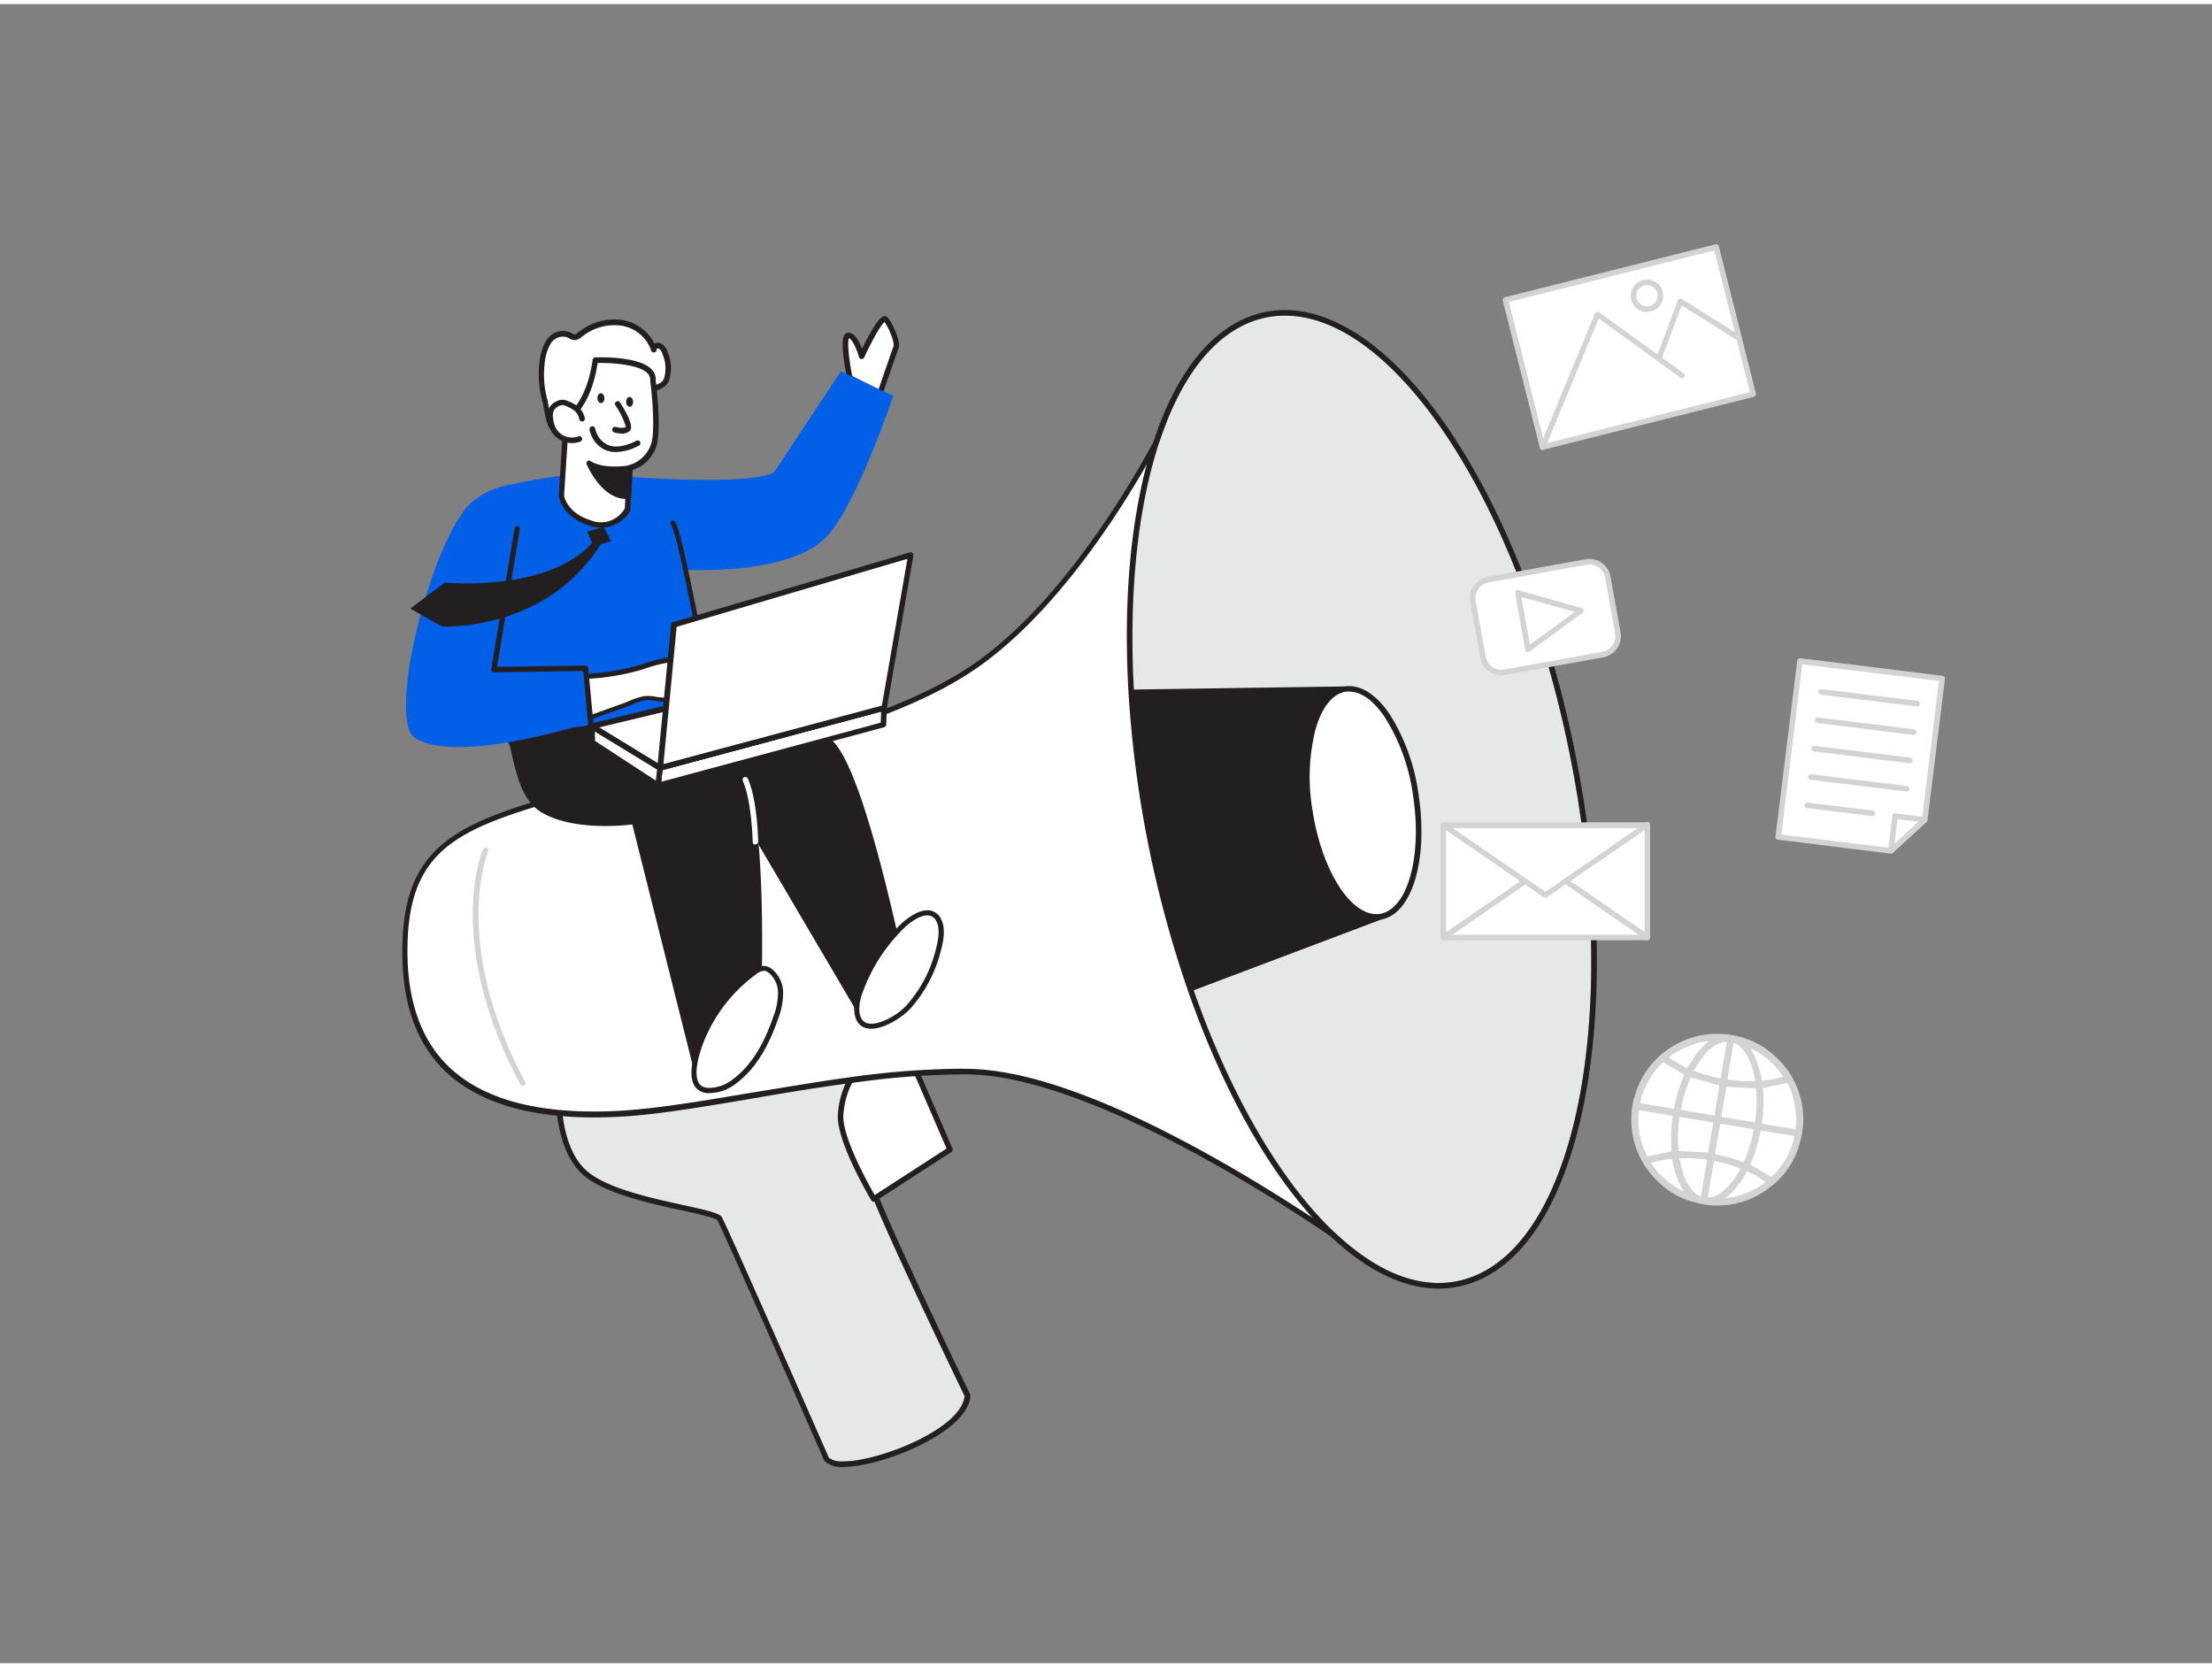 <?xml version="1.0" encoding="UTF-8"?>
<svg xmlns="http://www.w3.org/2000/svg" id="_536_pr_flatline" data-name="#536_pr_flatline" viewBox="0 0 400 300" width="406" height="306" class="illustration styles_illustrationTablet__1DWOa"><rect x="0" y="0" width="400" height="300" fill="#808080" stroke="none"/> <path d="M101.58,192.3s-1.43,12.67,4,18.24,23.79,6.91,24.89,8.78,19.38,43.54,19.38,43.54c3,2.92,24-4.16,24.56-11.17,0,0-16.66-34.39-17.46-38.41s5.67-21.34,5.56-29.14Z" fill="#e6e7e8"/> <path d="M162.54,184.14c.11,7.8-6.36,25.11-5.56,29.14s17.46,38.41,17.46,38.41c-.49,5.9-15.42,11.84-21.93,11.84a3.9,3.9,0,0,1-2.63-.67s-18.28-41.67-19.38-43.54-19.42-3.21-24.89-8.78-4-18.24-4-18.24l61-8.16m0-1h-.13l-61,8.16a1,1,0,0,0-.87.88c-.06.54-1.41,13.21,4.32,19.05,3.6,3.67,12.13,5.54,18.36,6.9,2.59.57,5.81,1.28,6.41,1.74,1.12,2.06,14.27,31.92,19.29,43.38a1.21,1.21,0,0,0,.22.32,4.68,4.68,0,0,0,3.33.95c6.83,0,22.37-6.16,22.93-12.75a1,1,0,0,0-.1-.52c-4.62-9.54-16.74-35-17.38-38.18-.34-1.71,1-7,2.35-12.06,1.54-6,3.29-12.72,3.23-16.9a1,1,0,0,0-.35-.74,1,1,0,0,0-.65-.24Z" fill="#231f20"/> <path d="M155.1,192.41A15.69,15.69,0,0,0,152,201c-.13,4.84,6,15.09,6,15.09l13.8-8.93-7-16.22Z" fill="#fff"/> <path d="M158,216.57h-.11a.58.58,0,0,1-.32-.23c-.25-.43-6.21-10.43-6.07-15.37a16,16,0,0,1,3.25-8.86.5.5,0,0,1,.31-.18l9.64-1.49a.5.5,0,0,1,.54.29l7,16.22a.51.51,0,0,1-.19.62l-13.8,8.93A.5.5,0,0,1,158,216.57Zm-2.58-23.69a15.19,15.19,0,0,0-2.92,8.11c-.11,4.08,4.51,12.36,5.67,14.37l13-8.41-6.7-15.48Z" fill="#231f20"/> <path d="M247.49,227s-45.85-33.77-72.61-34a147.91,147.91,0,0,0-20.23,1.44c-15.81,2-31.66,5.58-42.69,6.16-21.88,1.16-38.37-5.62-38.74-28.47-.32-19.55,8.88-23.27,28.3-28.94,9.6-2.79,28.14-5.8,45.67-11,10.68-3.14,21-7.07,28.65-12.24,20.24-13.65,35-44.29,35-44.29Z" fill="#fff"/> <path d="M247.49,227.53a.53.53,0,0,1-.3-.09A303.38,303.38,0,0,0,221,210.54c-19.3-11-35.23-16.93-46.08-17A144.09,144.09,0,0,0,154.71,195c-6.49.83-12.94,1.91-19.18,3-8.75,1.47-17,2.86-23.54,3.2-14.21.76-24.73-1.94-31.23-8-5.19-4.84-7.89-11.89-8-21-.33-20,9.6-23.87,28.66-29.43,4.06-1.18,9.68-2.39,16.19-3.8,9.07-2,19.35-4.17,29.47-7.15,12.5-3.67,21.83-7.66,28.52-12.17,19.89-13.42,34.72-43.79,34.87-44.1a.5.5,0,0,1,.94.1L248,226.92a.49.49,0,0,1-.21.53A.45.45,0,0,1,247.49,227.53Zm-73.51-35h.9c11.19.1,26.86,5.87,46.59,17.16,12.05,6.9,22,13.85,25.21,16.16l-36-148.67c-3,5.86-16.77,31.24-34.59,43.26-6.78,4.58-16.2,8.61-28.79,12.31-10.16,3-20.46,5.21-29.55,7.17-6.49,1.4-12.09,2.61-16.12,3.78-19.09,5.57-28.26,9.11-27.94,28.45.15,8.78,2.74,15.59,7.72,20.24,6.3,5.87,16.56,8.48,30.5,7.74,6.46-.34,14.7-1.72,23.43-3.19,6.24-1,12.7-2.13,19.21-3A151.55,151.55,0,0,1,174,192.51Z" fill="#231f20"/> <path d="M263.47,230.94c-16.76,3.32-36-19.13-47.78-53.09a201.7,201.7,0,0,1-10.62-53.45C203,88.27,212.2,60,229.05,56.65c20.84-4.12,45.44,31.56,54.95,79.68S284.32,226.82,263.47,230.94Z" fill="#e6e7e8"/> <path d="M232.38,56.33c20.06,0,42.61,34.42,51.62,80,9.51,48.14.32,90.49-20.53,94.61a16.94,16.94,0,0,1-3.33.33c-15.92,0-33.41-21.69-44.45-53.42a201.7,201.7,0,0,1-10.62-53.45C203,88.27,212.2,60,229.05,56.65a16.93,16.93,0,0,1,3.33-.32m0-1h0a18,18,0,0,0-3.52.34c-17,3.36-27,31-24.79,68.79a203.3,203.3,0,0,0,10.67,53.72c11.44,32.86,29.26,54.09,45.4,54.09a18,18,0,0,0,3.52-.35c10.5-2.07,18.47-13.28,22.44-31.56,3.9-18,3.51-40.81-1.12-64.22-4.36-22.08-12.1-42.49-21.8-57.45s-20.71-23.36-30.8-23.36Z" fill="#231f20"/> <path d="M249.58,165.06l-33.89,12.79a201.7,201.7,0,0,1-10.62-53.45l38.4-.57Z" fill="#231f20"/> <path d="M215.69,178.35a.54.54,0,0,1-.22,0,.5.5,0,0,1-.26-.29,202.78,202.78,0,0,1-10.64-53.58.5.5,0,0,1,.13-.37.48.48,0,0,1,.36-.16l38.4-.57h0a.5.5,0,0,1,.49.43L250.08,165a.51.51,0,0,1-.32.54l-33.9,12.79A.47.47,0,0,1,215.69,178.35ZM205.6,124.89A201.59,201.59,0,0,0,216,177.2l33-12.46-6-40.4Z" fill="#231f20"/> <ellipse cx="246.44" cy="144.47" rx="9.7" ry="20.83" transform="translate(-18.98 38.84) rotate(-8.68)" fill="#fff"/> <path d="M248.88,165.61c-5.4,0-10.8-8.33-12.52-19.6a36.51,36.51,0,0,1,.6-15.21c1.28-4.36,3.5-7,6.27-7.41s5.67,1.42,8.19,5.21a36.39,36.39,0,0,1,5.1,14.33h0c1.81,11.82-1.21,21.76-6.86,22.62A5.12,5.12,0,0,1,248.88,165.61ZM244,124.33a3.18,3.18,0,0,0-.62,0c-2.36.35-4.3,2.74-5.46,6.71a35.43,35.43,0,0,0-.57,14.77c1.69,11.08,7.14,19.45,12.16,18.7s7.72-10.4,6-21.48a35.33,35.33,0,0,0-5-13.93C248.49,126,246.18,124.33,244,124.33Z" fill="#231f20"/> <path d="M94.53,195.6a.49.49,0,0,1-.44-.26c-7.16-13.31-8.62-24.13-8.59-30.86,0-7.33,1.76-11.45,1.84-11.62a.5.5,0,1,1,.92.39c-.07.16-6.77,16.57,6.71,41.62a.49.49,0,0,1-.21.67A.46.46,0,0,1,94.53,195.6Z" fill="#d1d3d4"/> <path d="M153.68,67.61s-1.61-7.64-.28-7.69,2.39,3.77,2.39,3.77S159.33,56,160.18,57s2.21,4.12,1.84,5.07-2.88,8.29-2.88,8.29Z" fill="#fff"/> <path d="M159.14,70.87a.42.42,0,0,1-.22-.05l-5.46-2.76a.53.53,0,0,1-.27-.35c-.33-1.57-1.34-6.8-.44-7.95a.84.84,0,0,1,.63-.34h.05c1.13,0,2,1.64,2.45,2.91,1.22-2.53,3-5.76,4-5.9a.73.73,0,0,1,.67.26c.81,1,2.42,4.28,1.93,5.57-.36.93-2.85,8.2-2.88,8.28a.52.52,0,0,1-.28.3A.58.58,0,0,1,159.14,70.87Zm-5-3.6,4.73,2.4c.6-1.73,2.4-7,2.7-7.77.24-.61-.75-3.24-1.63-4.41-.71.56-2.4,3.65-3.67,6.41a.48.48,0,0,1-.5.28.49.49,0,0,1-.44-.36c-.43-1.55-1.26-3.25-1.81-3.39C153.19,61,153.46,64.06,154.12,67.27Z" fill="#231f20"/> <path d="M113.51,85.46s21.91,1.71,26.45-.78l12.11-18.29,9.46,4.46s-6.61,19.67-12,25.41c-8.71,9.21-36.44,5.25-36.44,5.25Z" fill="#0260e8"/> <path d="M93.57,136.66s-12-19.74-12.46-33.55,8.41-15.72,11.48-16.28,19.29-4.7,26.17,2,9.52,42.29,9.52,42.29Z" fill="#0260e8"/> <path d="M128.13,124s8.29,2.33,21.39,9.13c6,3.12,13.9,42.63,13.9,42.63s-.4,6.55-7.93,6.42L130.71,140S121.83,124.55,128.13,124Z" fill="#231f20"/> <path d="M155.71,182.64h-.23a.48.48,0,0,1-.42-.25l-24.78-42.12c-.27-.47-6.52-11.45-4.49-15.36a2.69,2.69,0,0,1,2.29-1.44.61.61,0,0,1,.19,0c.08,0,8.49,2.42,21.48,9.17,2.63,1.36,5.81,9,9.46,22.79,2.69,10.17,4.68,20.08,4.7,20.18a.53.53,0,0,1,0,.13C163.91,175.82,163.4,182.64,155.71,182.64Zm-27.62-58.17a1.68,1.68,0,0,0-1.41.9c-1.48,2.85,2.72,11.36,4.47,14.4l24.62,41.87c6.4,0,7.08-5.23,7.15-5.89-2.2-11-8.88-39.75-13.63-42.22A129.49,129.49,0,0,0,128.09,124.47Z" fill="#231f20"/> <path d="M92.27,132.36s28.12-2.51,34.6-4.25c0,0,.38,0,6.28,8.37s3.75,49.87,3.75,49.87-5.57,7.49-10.72,7.12l-11.46-45.71s-10.12,1.5-16.24-1.87C94.18,143.51,93.64,137.42,92.27,132.36Z" fill="#231f20"/> <path d="M126.55,194l-.41,0a.49.49,0,0,1-.45-.38l-11.35-45.28c-2.06.25-10.57,1.06-16.1-2-3.7-2-4.74-6.56-5.75-10.93-.22-1-.45-2-.7-2.9a.49.49,0,0,1,.07-.42.52.52,0,0,1,.36-.21c.28,0,28.16-2.52,34.52-4.24a.51.51,0,0,1,.18,0c.24,0,.61.06,6.63,8.58s3.94,48.48,3.85,50.18a.52.52,0,0,1-.1.27C137.07,187,131.79,194,126.55,194Zm-11.83-46.73a.5.5,0,0,1,.49.38L126.57,193c4.38,0,9.13-5.91,9.84-6.82.13-2.79,1.88-41.55-3.67-49.4-4.28-6.05-5.62-7.68-6-8.11-6.41,1.61-29.69,3.77-33.82,4.15.2.77.38,1.56.57,2.36,1,4.16,2,8.46,5.25,10.28,5.9,3.25,15.83,1.83,15.93,1.81Z" fill="#231f20"/> <path d="M99.8,76.32c-.5-.1-1.1-4-1.2-4.42A17.58,17.58,0,0,1,98,65a8.79,8.79,0,0,1,1.18-3.94,3.06,3.06,0,0,1,3.59-1.3,2.51,2.51,0,0,0,1.22.46,1.78,1.78,0,0,0,.85-.46,9.92,9.92,0,0,1,7.5-2.16,7.32,7.32,0,0,1,5.87,4.84c-.1-.53.65-.89,1.14-.65a2.13,2.13,0,0,1,.9,1.29,6.92,6.92,0,0,1,.28,4.7c-.65,1.59-2.39,1.66-4,1.66C111.94,69.46,104.71,77.34,99.8,76.32Z" fill="#fff"/> <path d="M100.72,76.91a5,5,0,0,1-1-.1h0c-.55-.11-.86-.78-1.49-4.28,0-.25-.08-.44-.1-.52a18.14,18.14,0,0,1-.59-7.07,9.36,9.36,0,0,1,1.27-4.15A3.52,3.52,0,0,1,103,59.32a2.79,2.79,0,0,1,.34.18,1.32,1.32,0,0,0,.62.23,1.46,1.46,0,0,0,.56-.33,10.4,10.4,0,0,1,7.91-2.29,8,8,0,0,1,5.92,4.28,1.4,1.4,0,0,1,1.23,0,2.51,2.51,0,0,1,1.16,1.58A7.19,7.19,0,0,1,121,68c-.81,2-3,2-4.43,2-2,0-4.66,1.66-7.26,3.27C106.39,75,103.36,76.91,100.72,76.91Zm-.69-1c2.46.42,5.67-1.57,8.78-3.49,2.83-1.76,5.51-3.41,7.77-3.42,1.62,0,3-.11,3.51-1.35a6.39,6.39,0,0,0-.29-4.34,1.69,1.69,0,0,0-.65-1,.38.38,0,0,0-.31,0,.21.21,0,0,0-.12.09.51.51,0,0,1-.38.58.5.5,0,0,1-.59-.34,6.78,6.78,0,0,0-5.47-4.5,9.31,9.31,0,0,0-7.11,2.07,2.16,2.16,0,0,1-1.12.55,2,2,0,0,1-1.19-.35l-.28-.15a2.58,2.58,0,0,0-3,1.13,8.68,8.68,0,0,0-1.1,3.73,17.15,17.15,0,0,0,.58,6.7c0,.09,0,.29.1.57A17.25,17.25,0,0,0,100,75.86Zm-.12,0Z" fill="#231f20"/> <path d="M113.87,83.86l-.34,7.44a5.47,5.47,0,0,1-6.75,2.55c-4.81-1.47-5.24-5-5.24-5l.86-13.77s4.07-2.16,5.3-10.71c0,0,10.62-.44,10.4,3.59,0,0,1,7.42.31,11.18S113.94,83.81,113.87,83.86Z" fill="#fff"/> <path d="M108.8,94.67a7.42,7.42,0,0,1-2.16-.34c-5.07-1.55-5.58-5.26-5.6-5.41l.86-13.86a.49.49,0,0,1,.27-.41s3.86-2.19,5-10.34a.51.51,0,0,1,.48-.43c.31,0,7.75-.3,10.14,2.13a2.52,2.52,0,0,1,.78,2c0,.22,1,7.45.3,11.26a6.7,6.7,0,0,1-4.54,5l-.34,7.1a.58.58,0,0,1,0,.19A6,6,0,0,1,108.8,94.67Zm-5.92-19.29L102,88.89s.47,3.13,4.89,4.48a4.92,4.92,0,0,0,6.1-2.2l.34-7.33a.53.53,0,0,1,.21-.39,1,1,0,0,1,.21-.09,5.87,5.87,0,0,0,4.13-4.3c.67-3.64-.3-11-.31-11a1.64,1.64,0,0,0-.5-1.32c-1.62-1.64-6.7-1.89-9-1.84C107,72.14,103.81,74.76,102.88,75.38ZM113.53,91.3h0Z" fill="#231f20"/> <path d="M105.28,75a3.32,3.32,0,0,0-1-1.77,5.6,5.6,0,0,0-1.66-1,2.33,2.33,0,0,0-1-.25,1.77,1.77,0,0,0-.71.21,2.46,2.46,0,0,0-1.25,1.17,2.84,2.84,0,0,0-.14,1.39,5.85,5.85,0,0,0,.28,1.5,3.87,3.87,0,0,0,5,2.32" fill="#fff"/> <path d="M103.45,79.38a4.36,4.36,0,0,1-1.84-.4,4.46,4.46,0,0,1-2.28-2.49A6.38,6.38,0,0,1,99,74.86a3.43,3.43,0,0,1,.18-1.63,3,3,0,0,1,1.49-1.42,2.47,2.47,0,0,1,.9-.26,2.82,2.82,0,0,1,1.24.28,6.12,6.12,0,0,1,1.8,1.06,3.69,3.69,0,0,1,1.14,2,.5.5,0,0,1-.4.58.51.51,0,0,1-.59-.4,2.64,2.64,0,0,0-.82-1.49,5.35,5.35,0,0,0-1.52-.86,1.9,1.9,0,0,0-.79-.21,1.44,1.44,0,0,0-.52.16,2,2,0,0,0-1,.91,2.48,2.48,0,0,0-.11,1.16,5.18,5.18,0,0,0,.27,1.37A3.4,3.4,0,0,0,102,78.07a3.44,3.44,0,0,0,2.6.1.5.5,0,0,1,.64.29.49.49,0,0,1-.29.64A4.23,4.23,0,0,1,103.45,79.38Z" fill="#231f20"/> <path d="M111.69,72.28s2.47,3.88,1.85,4.53-2.32.17-2.32.17" fill="#fff"/> <path d="M112.42,77.66a5.05,5.05,0,0,1-1.33-.2.5.5,0,1,1,.27-1c.57.16,1.54.26,1.82,0a13.36,13.36,0,0,0-1.91-3.91.5.5,0,0,1,.84-.54c1.78,2.8,2.38,4.53,1.79,5.15A2,2,0,0,1,112.42,77.66Z" fill="#231f20"/> <ellipse cx="108.4" cy="71.63" rx="0.63" ry="0.89" transform="matrix(1, -0.02, 0.02, 1, -1.17, 1.8)" fill="#231f20"/> <ellipse cx="113.85" cy="71.93" rx="0.63" ry="0.89" transform="translate(-1.66 2.7) rotate(-1.35)" fill="#231f20"/> <path d="M111.37,81a4.81,4.81,0,0,1-1.85-.34,5.11,5.11,0,0,1-2.9-3.66.5.5,0,1,1,1-.27,4.2,4.2,0,0,0,2.31,3c2.23.9,5.1-.75,5.13-.77a.5.5,0,0,1,.68.18.51.51,0,0,1-.18.69A9.27,9.27,0,0,1,111.37,81Z" fill="#231f20"/> <path d="M113.87,83.86s-4.67.85-7.33-.83c0,0,2.73,6.38,7.1,5.93Z" fill="#231f20"/> <path d="M113.19,89.48c-4.38,0-7-6-7.11-6.26a.49.49,0,0,1,.14-.57.48.48,0,0,1,.59,0c2.46,1.56,6.93.77,7,.76a.49.49,0,0,1,.42.11.48.48,0,0,1,.17.4l-.24,5.1a.5.5,0,0,1-.44.48Zm-5.54-5.39c1,1.65,2.92,4.36,5.51,4.39l.19-4A14,14,0,0,1,107.65,84.09Z" fill="#231f20"/> <path d="M86.12,89.51c-7.25,4.16-16.64,39.84-11,43.25,8.88,5.31,36.45-4.39,36.45-4.39L108,117.72s-18.15,2.66-18.85-1,8.1-22.3,6.37-24.71S86.12,89.51,86.12,89.51Z" fill="#0260e8"/> <path d="M106.5,121.62a42.14,42.14,0,0,0,9-1.52,27.91,27.91,0,0,1,6.68-1.57,25.6,25.6,0,0,1,9,1,.62.62,0,0,1,.31.16c.31.34-.28.78-.74.85a12.14,12.14,0,0,1-3.61,0,34.18,34.18,0,0,1,8.56,3.33c.31.17.66.45.56.78s-.69.35-1.08.23l-6.86-2.21a16.45,16.45,0,0,1,4.95,2.26c.22.15.46.35.44.61,0,.45-.71.45-1.13.29a38.68,38.68,0,0,1-6.07-2.78l4.39,2.6c.09.33-.23.65-.56.7a1.83,1.83,0,0,1-1-.22L124.55,124l3,1.63c.47.26,1,.69.87,1.21s-1.06.53-1.67.34a34.39,34.39,0,0,0-7.46-1.36,12,12,0,0,0-2.73-.23,24.33,24.33,0,0,0-4,1.37l-5.91,2.12" fill="#fff"/> <path d="M106.7,129.54a.46.46,0,0,1-.15-.89l5.91-2.12c.39-.13.79-.3,1.19-.46a13,13,0,0,1,2.87-.93,6.37,6.37,0,0,1,2,.1,8.47,8.47,0,0,0,.88.12,33.66,33.66,0,0,1,7.56,1.39,1.59,1.59,0,0,0,1,0,.18.18,0,0,0,.08-.09c0-.17-.22-.44-.66-.68l-3-1.63a.45.45,0,0,1-.19-.6.45.45,0,0,1,.59-.22l4.79,2.06a1.54,1.54,0,0,0,.71.19l.09,0-4.08-2.42a.45.45,0,0,1-.16-.62.46.46,0,0,1,.62-.17,37.7,37.7,0,0,0,6,2.75,1.07,1.07,0,0,0,.5.06l-.21-.15a16.27,16.27,0,0,0-3.31-1.72l-1.53-.49a.46.46,0,0,1-.3-.56.47.47,0,0,1,.56-.32c.53.15,1.06.32,1.57.51l5.31,1.71a1,1,0,0,0,.53,0s-.14-.1-.37-.22a33.7,33.7,0,0,0-8.45-3.29.45.45,0,0,1-.34-.53.46.46,0,0,1,.52-.36,11.6,11.6,0,0,0,3.48,0,.76.76,0,0,0,.32-.12,24.89,24.89,0,0,0-8.76-.94,24.05,24.05,0,0,0-5.76,1.31l-.81.25a42.86,42.86,0,0,1-9.1,1.53.47.47,0,0,1-.5-.42.46.46,0,0,1,.42-.49,41.89,41.89,0,0,0,8.91-1.49l.8-.25a24.3,24.3,0,0,1,6-1.35,25.94,25.94,0,0,1,9.12,1,1.13,1.13,0,0,1,.53.29.75.75,0,0,1,.16.78,1.53,1.53,0,0,1-1.17.83l-.3,0a34.33,34.33,0,0,1,5.4,2.41c.91.5.85,1.09.78,1.32a.87.87,0,0,1-.43.51,1.78,1.78,0,0,1-1.23,0l-1.06-.34a.9.9,0,0,1,.18.62.8.8,0,0,1-.38.62,1.62,1.62,0,0,1-1.36,0q-.52-.18-1-.39a1,1,0,0,1-.16.41,1.16,1.16,0,0,1-.8.52,2.19,2.19,0,0,1-1.21-.25l-.26-.11a1.09,1.09,0,0,1,0,.6,1.05,1.05,0,0,1-.53.64,2.46,2.46,0,0,1-1.72,0,33.6,33.6,0,0,0-7.35-1.35c-.32,0-.64-.08-1-.13a5.69,5.69,0,0,0-1.68-.1,12.69,12.69,0,0,0-2.66.87c-.42.18-.83.34-1.23.49-2,.69-4,1.4-5.91,2.11A.45.45,0,0,1,106.7,129.54Z" fill="#231f20"/> <path d="M121.71,93.87c1.13.9,4.75,21.27,6.57,28.73" fill="#fff"/> <path d="M128.28,123.05a.46.46,0,0,1-.45-.35c-.65-2.69-1.54-7-2.47-11.6-1.39-6.81-3.28-16.13-4-16.89a.44.44,0,0,1-.06-.63.47.47,0,0,1,.65-.07c.76.61,1.94,6,4.26,17.41.93,4.57,1.81,8.89,2.46,11.57a.46.46,0,0,1-.33.55Z" fill="#231f20"/> <polygon points="159.87 127.27 159.78 130.32 119.02 141.29 119.36 138.11 159.87 127.27" fill="#fff"/> <path d="M119,141.79a.49.49,0,0,1-.32-.12.48.48,0,0,1-.17-.43l.33-3.18a.49.49,0,0,1,.37-.43l40.51-10.84a.5.5,0,0,1,.44.09.48.48,0,0,1,.19.41l-.09,3a.51.51,0,0,1-.37.47l-40.76,11A.27.27,0,0,1,119,141.79Zm.8-3.28-.22,2.11,39.69-10.68.06-2Z" fill="#231f20"/> <path d="M159.87,127.27s-10.39-7-10.7-6.87-42.12,10.21-42.12,10.21l12.31,7.5Z" fill="#fff"/> <path d="M119.36,138.61a.48.48,0,0,1-.26-.07L106.79,131a.52.52,0,0,1-.23-.51.5.5,0,0,1,.37-.41c14.3-3.45,41.49-10,42.09-10.19.26-.1.51-.2,11.13,6.92a.5.5,0,0,1-.15.9L119.49,138.6Zm-11-7.8,11.1,6.77,39.24-10.51c-3.61-2.41-8.64-5.71-9.53-6.15C146.57,121.58,118.84,128.28,108.34,130.81Z" fill="#231f20"/> <polygon points="119.02 141.29 107.13 133.51 107.05 130.61 119.36 138.11 119.02 141.29" fill="#fff"/> <path d="M119,141.79a.53.53,0,0,1-.27-.08l-11.89-7.78a.51.51,0,0,1-.23-.41l-.08-2.9a.5.5,0,0,1,.25-.44.52.52,0,0,1,.51,0l12.31,7.51a.49.49,0,0,1,.24.48l-.34,3.17a.48.48,0,0,1-.28.4A.42.42,0,0,1,119,141.79Zm-11.4-8.56,11,7.19.22-2-11.25-6.86Z" fill="#231f20"/> <polygon points="159.87 127.27 164.68 99.63 121.85 112.25 119.36 138.11 159.87 127.27" fill="#fff"/> <path d="M119.36,138.61a.49.49,0,0,1-.5-.54l2.49-25.87a.49.49,0,0,1,.36-.43l42.83-12.62a.49.49,0,0,1,.47.1.5.5,0,0,1,.16.46l-4.81,27.65a.48.48,0,0,1-.36.39L119.49,138.6Zm3-26-2.39,24.81,39.5-10.57,4.62-26.54Zm37.55,14.64h0Z" fill="#231f20"/> <path d="M98.23,133.78a.49.49,0,0,1-.48-.36.5.5,0,0,1,.34-.62l8.27-2.45-.89-9.76-16.14.24a.49.49,0,0,1-.38-.17.5.5,0,0,1-.12-.41l4.22-25.44a.5.5,0,0,1,.58-.41A.51.51,0,0,1,94,95l-4.12,24.85,16-.24h0a.49.49,0,0,1,.49.45l1,10.63a.5.5,0,0,1-.35.52l-8.67,2.57Z" fill="#231f20"/> <path d="M161.24,168.8c.65-.76,1.34-1.48,2.06-2.17,1.57-1.5,5-3.83,6.45-.92.87,1.8.16,4.42-.34,6.23a24.1,24.1,0,0,1-5.15,9.39c-2.08,2.39-9.18,6.32-9.35.36a8.82,8.82,0,0,1,.65-3.15A31.14,31.14,0,0,1,161.24,168.8Z" fill="#fff"/> <path d="M157.54,185.29a3.34,3.34,0,0,1-1.15-.19c-.85-.3-1.87-1.14-1.93-3.39a9,9,0,0,1,.67-3.33,31.21,31.21,0,0,1,5.77-9.88h0c.65-.76,1.35-1.5,2.08-2.2.49-.47,3.06-2.78,5.22-2.39a2.69,2.69,0,0,1,2,1.6c1,2,.2,4.73-.3,6.56a24.65,24.65,0,0,1-5.26,9.56C163.36,183.06,160.06,185.29,157.54,185.29Zm10.16-20.51c-1.24,0-2.91,1.05-4.09,2.18-.7.68-1.38,1.39-2,2.13h0a30.41,30.41,0,0,0-5.6,9.6,8.33,8.33,0,0,0-.62,3c0,1.4.49,2.26,1.33,2.56,1.92.69,5.7-1.47,7.21-3.21a23.51,23.51,0,0,0,5.06-9.21c.47-1.69,1.17-4.26.37-5.91a1.8,1.8,0,0,0-1.3-1.1A2,2,0,0,0,167.7,164.78Zm-6.46,4h0Z" fill="#231f20"/> <path d="M136.46,175.07a2.76,2.76,0,0,1,1.69-.7,2.26,2.26,0,0,1,1.1.45,5.15,5.15,0,0,1,1.9,4,12.91,12.91,0,0,1-.89,4.49c-1.52,4.43-3.78,8.82-7.57,11.58a7.55,7.55,0,0,1-2.24,1.19c-7.06,2.13-4.92-5.34-3.53-8.79A28.16,28.16,0,0,1,136.46,175.07Z" fill="#fff"/> <path d="M128.27,196.93a3,3,0,0,1-2.37-.91c-1.88-2.05-.21-6.89.6-8.88a28.78,28.78,0,0,1,9.69-12.44,3.19,3.19,0,0,1,2-.78,2.53,2.53,0,0,1,1.35.53,5.61,5.61,0,0,1,2.08,4.38,13.36,13.36,0,0,1-.91,4.65c-1.9,5.53-4.43,9.4-7.73,11.8a8,8,0,0,1-2.38,1.26A8.19,8.19,0,0,1,128.27,196.93Zm9.8-22.1a2.51,2.51,0,0,0-1.34.61h0a27.85,27.85,0,0,0-9.39,12c-1.19,2.94-2,6.57-.77,7.93.66.72,1.92.81,3.75.26a7.17,7.17,0,0,0,2.1-1.13c3.15-2.29,5.57-6,7.41-11.36a12.19,12.19,0,0,0,.86-4.33,4.67,4.67,0,0,0-1.71-3.66,1.68,1.68,0,0,0-.86-.36Zm-1.61.24h0Z" fill="#231f20"/> <path d="M136.6,152a.49.49,0,0,1-.49-.49c0-.07-.16-7.26-1.76-11a.5.5,0,1,1,.91-.4c1.68,3.88,1.84,11,1.84,11.33a.5.5,0,0,1-.49.51Z" fill="#fff"/> <path d="M109.18,94.51l-3,.87.88,2s-5.77,8.47-26.66,7.26l-6.21,4.67,5.74,3.24s18.83,1,28.69-14.88l1.86-.52Z" fill="#231f20"/> <rect x="275" y="48.3" width="39.28" height="27.44" transform="translate(-6.23 73.66) rotate(-14.1)" fill="#fff"/> <path d="M278.93,80.61a.52.52,0,0,1-.25-.07.48.48,0,0,1-.23-.31l-6.69-26.61a.51.51,0,0,1,.37-.61l38.09-9.57a.51.51,0,0,1,.61.37l6.69,26.61a.49.49,0,0,1-.06.37.48.48,0,0,1-.31.23l-38.09,9.57Zm-6.07-26.75L279.3,79.5l37.12-9.33L310,44.53Z" fill="#d1d3d4"/> <path d="M278.93,80.61a.43.43,0,0,1-.19,0,.51.51,0,0,1-.27-.65l9.95-24a.5.5,0,0,1,.33-.29.45.45,0,0,1,.42.07l15.28,11a.5.5,0,1,1-.59.81L289.1,56.85,279.4,80.3A.51.51,0,0,1,278.93,80.61Z" fill="#d1d3d4"/> <path d="M300,64.56a.57.57,0,0,1-.18,0,.5.5,0,0,1-.29-.65l3.88-10.33a.45.45,0,0,1,.31-.29.48.48,0,0,1,.42.05L314.75,60a.49.49,0,0,1,.16.69.5.5,0,0,1-.69.15L304.1,54.48l-3.67,9.75A.49.49,0,0,1,300,64.56Z" fill="#d1d3d4"/> <path d="M297.82,55.67a2.93,2.93,0,0,1-.71-5.77,2.93,2.93,0,0,1,2.22.33,2.9,2.9,0,0,1,1.33,1.8h0a2.92,2.92,0,0,1-2.12,3.55A3,3,0,0,1,297.82,55.67Zm0-4.86a1.84,1.84,0,0,0-.47.06,2,2,0,0,0-1.19.88,1.91,1.91,0,0,0-.21,1.46,1.93,1.93,0,0,0,2.33,1.4,2,2,0,0,0,1.19-.88,1.91,1.91,0,0,0,.21-1.46h0a1.85,1.85,0,0,0-.88-1.18A1.92,1.92,0,0,0,297.83,50.81Z" fill="#d1d3d4"/> <circle cx="310.53" cy="201.7" r="14.86" fill="#fff"/> <path d="M312.26,186.27l1.73.29a1.42,1.42,0,0,0,.18.08,14.58,14.58,0,0,1,6.88,3.69,15.14,15.14,0,0,1,4.43,15.53,14.49,14.49,0,0,1-5.67,8.28,15.17,15.17,0,0,1-13.43,2.52,14.46,14.46,0,0,1-6.42-3.61A15.35,15.35,0,0,1,295,201.39c0-.45,0-.9.05-1.35l.29-1.73c0-.1.08-.21.11-.31.2-.64.36-1.29.6-1.9a15.36,15.36,0,0,1,6.57-7.73,15.15,15.15,0,0,1,8.23-2.16C311.34,186.22,311.8,186.25,312.26,186.27Zm8.07,25.85a14.22,14.22,0,0,0,4.17-7.43l-6.07-1c-.28,1.07-.52,2.13-.84,3.17s-.72,2-1.06,3ZM296.38,200a14.21,14.21,0,0,0,1.53,8.39l4.36-.91a28.63,28.63,0,0,1,.22-6.46Zm28.3,3.47c.5-2.24-.39-7-1.53-8.37l-4.34.9a28.51,28.51,0,0,1-.21,6.45Zm-20.09-9.85-3.82-2.27c-1.74,1.32-4.11,5.52-4.15,7.42l6.08,1A28.48,28.48,0,0,1,304.59,193.6Zm5.54,14.32c.9.22,1.76.41,2.61.66s1.71.54,2.57.82l.12-.23a26.78,26.78,0,0,0,1.67-5.42c0-.25,0-.33-.25-.37l-5.52-.91a2.4,2.4,0,0,0-.28,0Zm-6.41-6.72a25.67,25.67,0,0,0-.2,6.17l5.37.29.91-5.44Zm13.64,1a26.06,26.06,0,0,0,.21-6.16l-5.4-.28-.9,5.42Zm-11.62-8.14a25.79,25.79,0,0,0-1.81,5.89l6.09,1,.91-5.42Zm11.66.66a13.79,13.79,0,0,0-1.18-4.05,6.22,6.22,0,0,0-1.73-2.3,11.06,11.06,0,0,0-1-.62l-1.12,6.7A27.12,27.12,0,0,0,317.4,194.74Zm-7.47,14.44-1.11,6.63a3.87,3.87,0,0,0,2.12-.69,10.8,10.8,0,0,0,3.24-3.55c.2-.32.38-.65.58-1A26.57,26.57,0,0,0,309.93,209.18Zm-2.36,6.44,1.11-6.65a26.33,26.33,0,0,0-5-.26c.18.75.32,1.47.52,2.17a9,9,0,0,0,1.72,3.47A4.05,4.05,0,0,0,307.57,215.62Zm-1.31-22.76a27.74,27.74,0,0,0,4.88,1.4l1.12-6.65a3.66,3.66,0,0,0-1.51.38,7.63,7.63,0,0,0-2.81,2.39C307.35,191.16,306.84,192,306.26,192.86Zm13,20.14a17.26,17.26,0,0,0-3.36-1.95,14.41,14.41,0,0,1-3.89,4.86A14.37,14.37,0,0,0,319.29,213ZM309,187.58c-1.54-.2-6.19,1.68-7.23,2.95l3.29,1.9c.61-.93,1.15-1.8,1.74-2.64A10.24,10.24,0,0,1,309,187.58Zm-10.42,22a14.47,14.47,0,0,0,5.95,5.14,14.1,14.1,0,0,1-2.12-5.9A17.45,17.45,0,0,0,298.6,209.54Zm18-20.68a11.48,11.48,0,0,1,1.3,2.8c.28,1,.52,2,.78,3a18.18,18.18,0,0,0,3.76-.76A13.83,13.83,0,0,0,316.64,188.86Z" fill="#d1d3d4"/> <rect x="267.07" y="102.34" width="24.78" height="17.02" rx="3.39" transform="translate(-15.24 51.38) rotate(-10.23)" fill="#fff"/> <path d="M271.51,121.38a3.9,3.9,0,0,1-3.83-3.2l-1.82-10.07a3.92,3.92,0,0,1,3.14-4.53l17.71-3.19a3.88,3.88,0,0,1,4.52,3.14l1.82,10.07a3.92,3.92,0,0,1-3.14,4.53h0l-17.71,3.19A4,4,0,0,1,271.51,121.38Zm15.89-20a3.12,3.12,0,0,0-.52,0l-17.7,3.2a2.89,2.89,0,0,0-2.33,3.36L268.66,118a2.86,2.86,0,0,0,1.2,1.86,2.82,2.82,0,0,0,2.16.47l17.71-3.19a2.89,2.89,0,0,0,2.33-3.36l-1.81-10.07a3,3,0,0,0-1.2-1.87A2.87,2.87,0,0,0,287.4,101.33Zm2.42,16.3h0Z" fill="#d1d3d4"/> <path d="M276.31,117.2a.43.43,0,0,1-.19,0,.48.48,0,0,1-.3-.37L274,106.57a.5.5,0,0,1,.16-.46.48.48,0,0,1,.47-.11L286,109.21a.49.49,0,0,1,.16.88l-9.6,7A.45.45,0,0,1,276.31,117.2Zm-1.21-10,1.56,8.64,8.12-5.93Z" fill="#d1d3d4"/> <rect x="261.01" y="148.46" width="36.88" height="20.32" fill="#fff"/> <path d="M297.9,169.28H261a.51.51,0,0,1-.5-.5V148.46a.5.5,0,0,1,.5-.5H297.9a.5.5,0,0,1,.5.5v20.32A.51.51,0,0,1,297.9,169.28Zm-36.39-1H297.4V149H261.51Z" fill="#d1d3d4"/> <path d="M279.46,161.63a.47.47,0,0,1-.28-.09l-18.45-12.67a.5.5,0,1,1,.57-.83l18.16,12.49L297.61,148a.5.5,0,1,1,.57.83l-18.44,12.67A.47.47,0,0,1,279.46,161.63Z" fill="#d1d3d4"/> <path d="M261,169.28a.52.52,0,0,1-.41-.22.51.51,0,0,1,.13-.7l14.78-10.16a.51.51,0,0,1,.7.13.52.52,0,0,1-.13.7L261.3,169.19A.52.52,0,0,1,261,169.28Z" fill="#d1d3d4"/> <path d="M297.89,169.28a.51.51,0,0,1-.28-.09L282.84,159a.5.5,0,1,1,.57-.83l14.77,10.16a.51.51,0,0,1,.13.7A.52.52,0,0,1,297.89,169.28Z" fill="#d1d3d4"/> <polygon points="341.92 153.12 321.56 150.61 325.48 118.79 351.19 121.95 348.04 147.5 341.92 153.12" fill="#fff"/> <path d="M341.92,153.62h-.07L321.5,151.1a.5.5,0,0,1-.44-.55L325,118.73a.5.5,0,0,1,.56-.44l25.71,3.17a.49.49,0,0,1,.34.19.52.52,0,0,1,.1.37l-3.15,25.54a.47.47,0,0,1-.16.31l-6.13,5.61A.47.47,0,0,1,341.92,153.62Zm-19.8-3.45,19.63,2.42,5.82-5.33,3.06-24.87-24.72-3Z" fill="#d1d3d4"/> <line x1="329.33" y1="124.38" x2="346.66" y2="126.52" fill="#fff"/> <path d="M346.66,127h-.06l-17.33-2.13a.5.5,0,0,1-.43-.56.48.48,0,0,1,.55-.43L346.72,126a.5.5,0,0,1-.06,1Z" fill="#d1d3d4"/> <line x1="328.7" y1="129.51" x2="346.03" y2="131.64" fill="#fff"/> <path d="M346,132.14H346L328.64,130a.5.5,0,1,1,.12-1l17.33,2.14a.5.5,0,0,1-.06,1Z" fill="#d1d3d4"/> <line x1="328.07" y1="134.63" x2="345.39" y2="136.77" fill="#fff"/> <path d="M345.4,137.27h-.07L328,135.13a.5.5,0,1,1,.12-1l17.33,2.13a.51.51,0,0,1,.43.56A.5.5,0,0,1,345.4,137.27Z" fill="#d1d3d4"/> <line x1="327.44" y1="139.76" x2="344.76" y2="141.89" fill="#fff"/> <path d="M344.76,142.39h-.06l-17.32-2.13a.51.51,0,0,1-.44-.56.49.49,0,0,1,.56-.44l17.33,2.14a.5.5,0,0,1-.07,1Z" fill="#d1d3d4"/> <line x1="326.81" y1="144.89" x2="338.54" y2="146.33" fill="#fff"/> <path d="M338.54,146.83h-.06l-11.74-1.45a.49.49,0,0,1-.43-.55.49.49,0,0,1,.56-.44l11.73,1.45a.5.5,0,0,1-.06,1Z" fill="#d1d3d4"/> <polygon points="341.92 153.12 342.69 146.84 348.04 147.5 341.92 153.12" fill="#fff"/> <path d="M341.92,153.62a.46.46,0,0,1-.23-.06.5.5,0,0,1-.27-.51l.77-6.27a.49.49,0,0,1,.56-.43l5.36.66a.5.5,0,0,1,.41.34.48.48,0,0,1-.14.52l-6.13,5.61A.47.47,0,0,1,341.92,153.62Zm1.2-6.22-.54,4.43,4.33-4Z" fill="#d1d3d4"/> </svg>